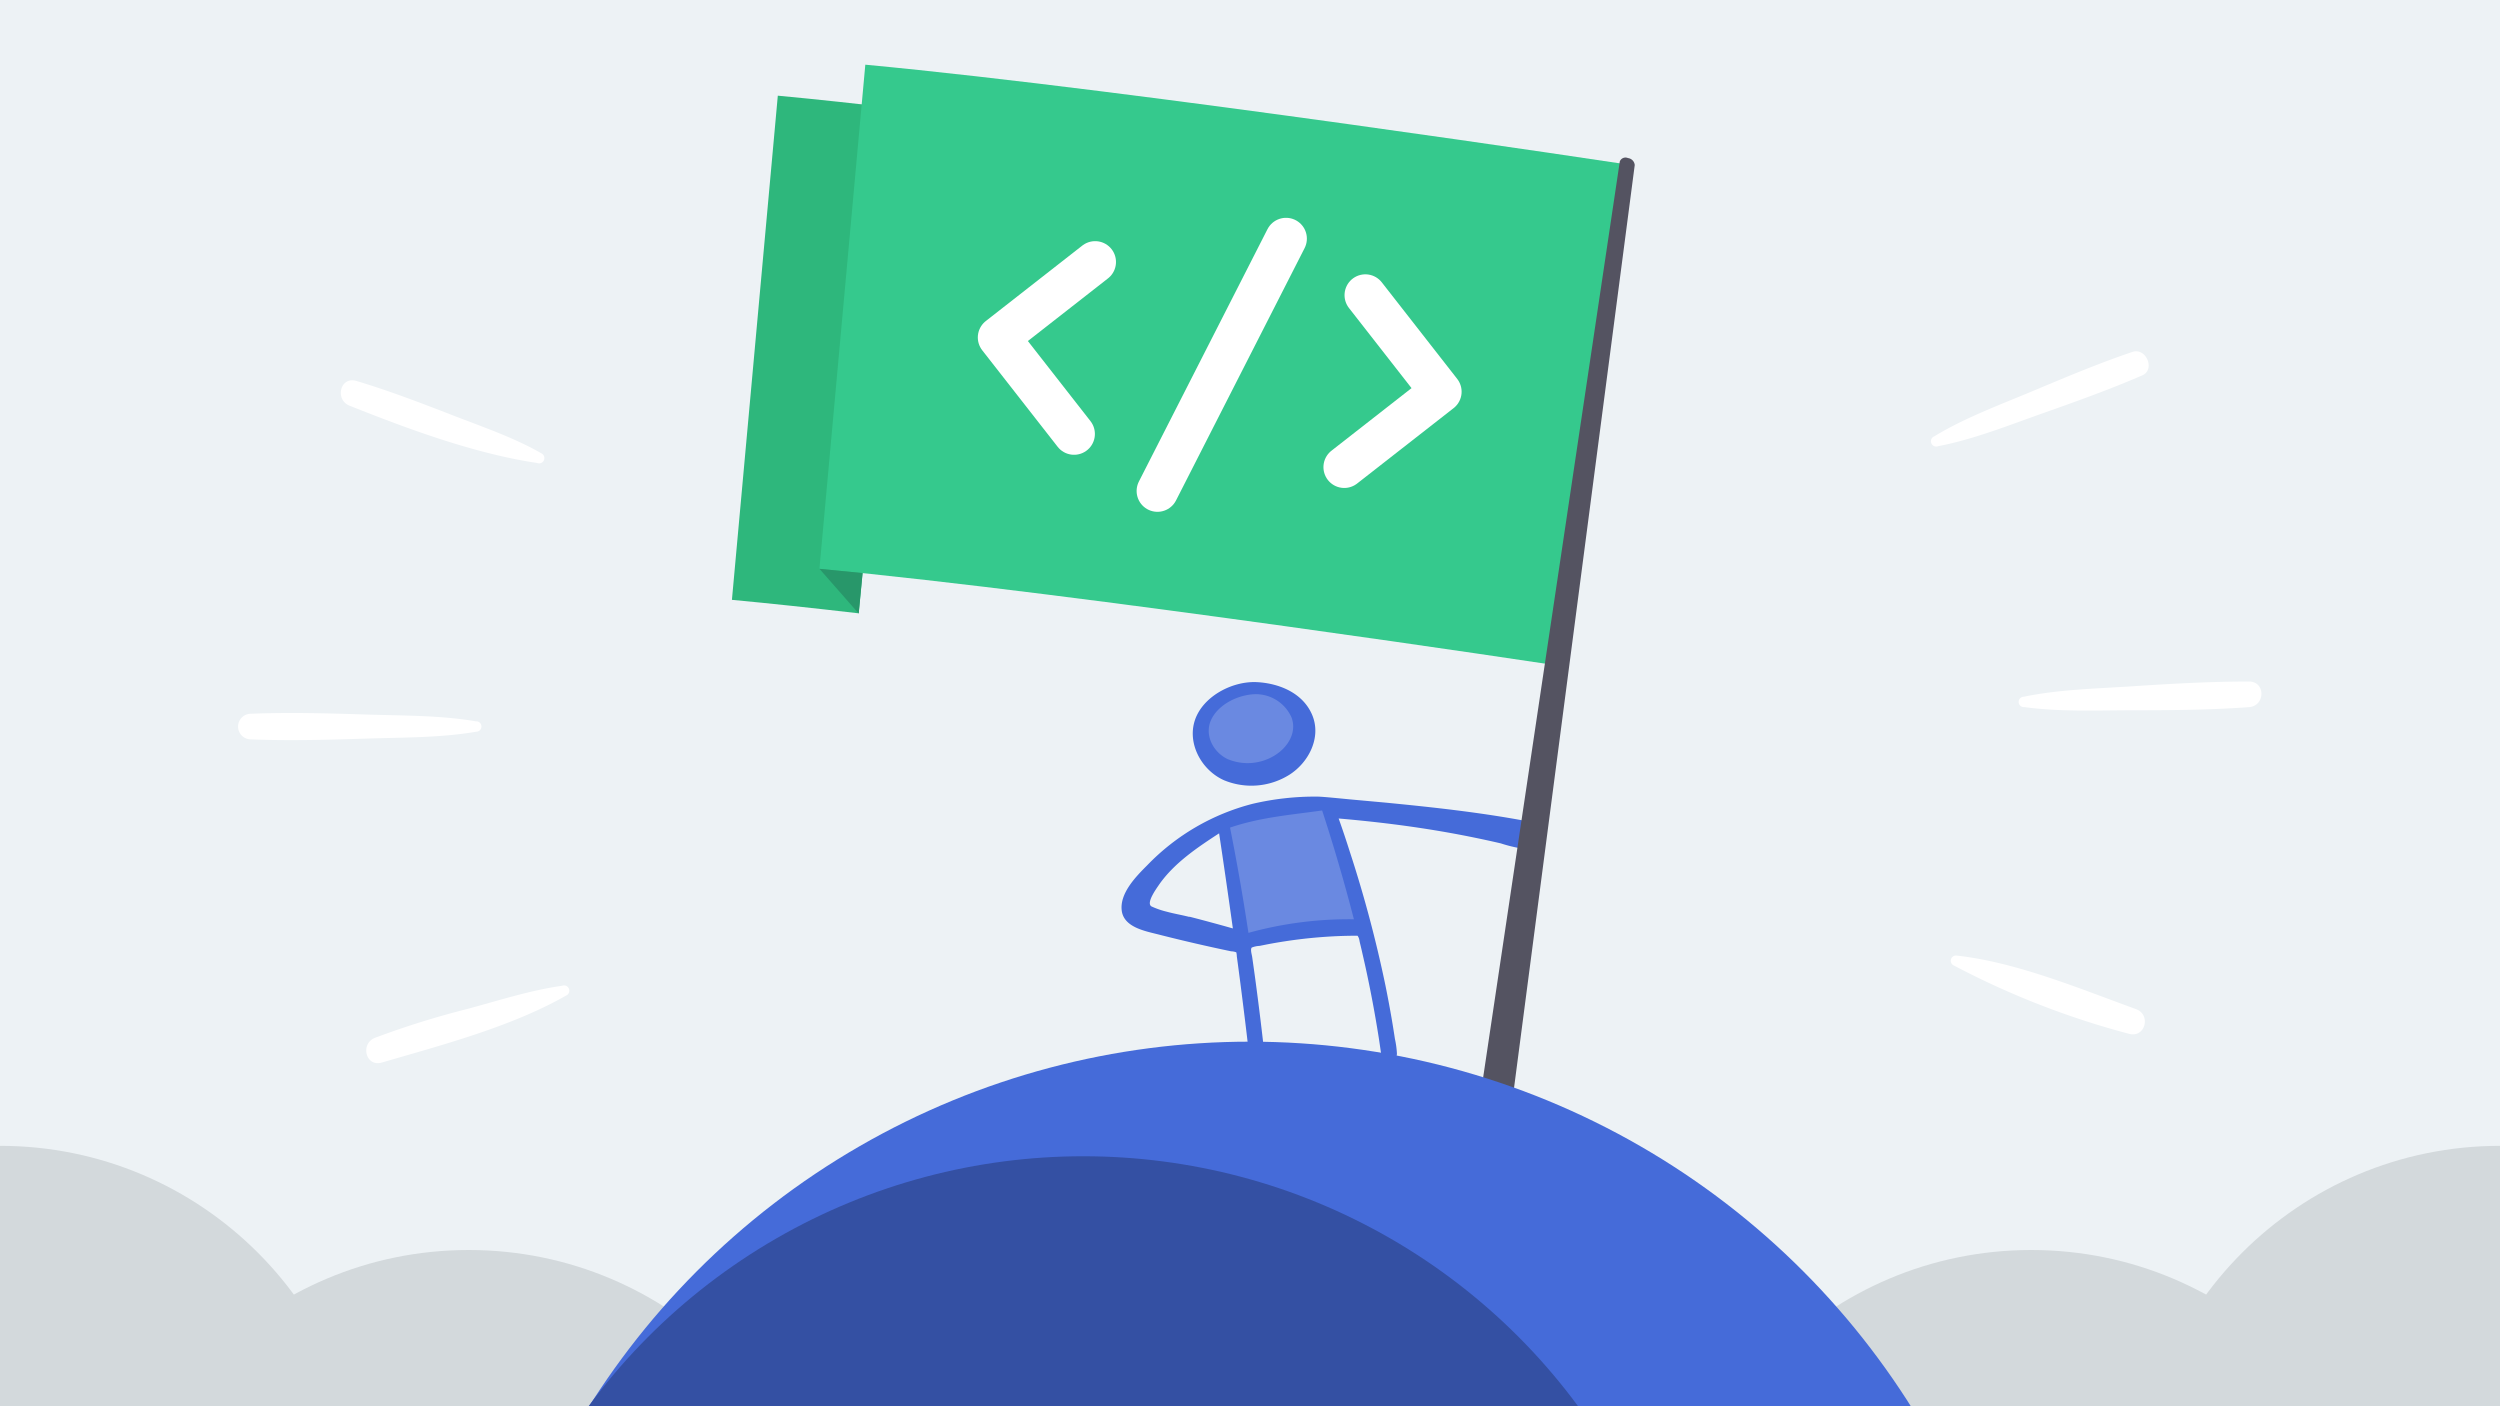 <svg xmlns="http://www.w3.org/2000/svg" width="480" height="270" viewBox="0 0 480 270">
  <rect width="480" height="270" fill="#edf2f5"/>
  <g fill="#d3d9dc">
    <circle cy="290" r="70"/>
    <circle cx="90" cy="310" r="70"/>
    <circle cx="390" cy="310" r="70"/>
    <circle cx="480" cy="290" r="70"/>
  </g>
  <g fill="#fff">
    <path d="M91.44,138.51c-6.75-1.17-13.95-1.1-20.79-1.31-7.47-.24-15-0.46-22.48-0.16a2.46,2.46,0,0,0,0,4.92c7.47,0.3,15,.08,22.48-0.16,6.85-.22,14-0.14,20.79-1.31a1,1,0,0,0,0-2h0Z"/>
    <path d="M103.88,87c-5.23-3-11.31-5.07-16.95-7.26-6.09-2.36-12.25-4.73-18.51-6.6-3.11-.92-4.18,3.6-1.31,4.75,11.21,4.47,24,9.21,36,11a1,1,0,0,0,.79-1.87h0Z"/>
    <path d="M107.91,189.27c-6.06.86-12.19,2.83-18.11,4.43A167.5,167.5,0,0,0,72,199.26c-2.88,1.13-1.8,5.65,1.31,4.75,11.58-3.38,24.86-6.86,35.38-12.86a1,1,0,0,0-.79-1.87h0Z"/>
    <path d="M388.58,135.75c6.78,0.94,13.94.64,20.78,0.62,7.47,0,15-.05,22.46-0.6,3.12-.23,3.21-4.9,0-4.92-7.48,0-15,.43-22.46.92-6.85.45-14.06,0.6-20.78,2a1,1,0,0,0,0,2h0Z"/>
    <path d="M372.16,85.66c6.85-1.31,13.72-4.08,20.3-6.4,6.34-2.24,12.7-4.52,18.86-7.19,2.55-1.11.73-5.39-1.9-4.5-6.36,2.15-12.6,4.77-18.79,7.37-6.41,2.7-13.33,5.23-19.27,8.85a1,1,0,0,0,.79,1.87h0Z"/>
    <path d="M375.15,185.38A159,159,0,0,0,408.8,198.5c3.11,0.81,4.25-3.68,1.31-4.75-10.86-3.94-22.91-9-34.44-10.28a1,1,0,0,0-.52,1.91h0Z"/>
  </g>
  <g fill="#456bd9">
    <path d="M293.5,157.73C284.42,156,275.22,155,266,154.1l-6.82-.62c-1.1-.1-5.22-0.53-6.21-0.53a52.36,52.36,0,0,0-12.46,1.38,42.93,42.93,0,0,0-20.23,11.79c-2.14,2.14-5.31,5.35-4.91,8.69s4.76,4,7.37,4.69q6.78,1.72,13.63,3.15a3.07,3.07,0,0,1,1,.2,3.66,3.66,0,0,1,.1.78l0.21,1.55q0.23,1.75.46,3.5,0.45,3.5.88,7t0.8,6.82c0.14,1.25.05,3.09,1.75,3.17s1.37-1.83,1.24-3q-0.38-3.45-.8-6.9t-0.88-6.9q-0.22-1.67-.46-3.35l-0.25-1.77c-0.06-.45-0.4-1.47-0.08-1.82a4.63,4.63,0,0,1,1.5-.32l1.5-.3q1.68-.32,3.38-0.58,3.38-.52,6.79-0.79t6.69-.28c0.57,0,.41-0.08.67,0.38a3.63,3.63,0,0,1,.18.75l0.36,1.51q0.39,1.7.77,3.4,1.47,6.73,2.54,13.54c0.17,1.09.32,2.18,0.48,3.27a1.48,1.48,0,0,0,.84,1.42,1.73,1.73,0,0,0,2.17-1.64,17.32,17.32,0,0,0-.39-2.85q-0.27-1.79-.57-3.57-0.56-3.28-1.22-6.54a238.84,238.84,0,0,0-6.89-25.87q-1-3.17-2.12-6.31c7,0.6,13.94,1.45,20.84,2.67q5.18,0.92,10.3,2.11a25.77,25.77,0,0,0,4.57,1.06,2.52,2.52,0,0,0,2.12-1c1.12-1.49.71-3.85-1.3-4.23h0Zm-65.14,18.32c-1.43-.37-2.9-0.61-4.33-1a16.39,16.39,0,0,1-2.91-1c-1.2-.61,1-3.56,1.48-4.28,2.9-4.11,7.31-7.06,11.47-9.77q1.37,9.12,2.64,18.26-4.16-1.18-8.35-2.26h0Z"/>
    <path d="M235.17,149.87a13.72,13.72,0,0,0,12.38-1.11c3.7-2.34,6.19-7.14,4.41-11.44s-6.41-6.13-10.63-6.35c-4.37-.22-9.55,2.3-11.51,6.33-2.33,4.8.65,10.58,5.34,12.57h0Z"/>
  </g>
  <g fill="#6a89e1">
    <path d="M236.17,158.9q2,10.05,3.53,20.21a72.44,72.44,0,0,1,20.25-2.61c-1.8-7-3.85-14-6.1-20.89C247.83,156.46,242,156.91,236.17,158.9Z"/>
    <path d="M235.84,145.8a9.88,9.88,0,0,0,8.92-.77c2.47-1.51,4.31-4.4,3.2-7.31a7.52,7.52,0,0,0-6.93-4.44c-3.18.08-7,1.85-8.45,4.84s0.4,6.41,3.26,7.69h0Z" fill="#6a89e1"/>
  </g>
  <path d="M174.13,21c-8.86-1-17.26-1.93-24.79-2.63l-8.81,96.8c7.37,0.69,15.63,1.58,24.34,2.59Z" fill="#2eb77c"/>
  <path d="M298.39,127.68s-90.84-13.75-141.06-18.46l8.81-96.8c52.24,4.9,146.37,19.17,146.37,19.17Z" fill="#35c98d"/>
  <g fill="none" stroke="#fff" stroke-linecap="round" stroke-linejoin="round" stroke-width="8">
    <polyline points="262.15 56.67 276.63 75.21 258.1 89.69"/>
    <polyline points="210.27 50.3 191.74 64.79 206.22 83.32"/>
    <line x1="246.92" y1="45.82" x2="222.23" y2="94.27"/>
  </g>
  <path d="M286.3,242.47l-6.54-2.05L311,31a1.17,1.17,0,0,1,1.57-.65h0a1.48,1.48,0,0,1,1.3,1.34Z" fill="#545361"/>
  <circle cx="240" cy="350" r="150" fill="#456bd9"/>
  <circle cx="208" cy="340" r="118" fill="#3450a3"/>
  <polygon points="164.87 117.8 157.33 109.21 165.62 110.03 164.87 117.8" fill="#28976a"/>
</svg>
